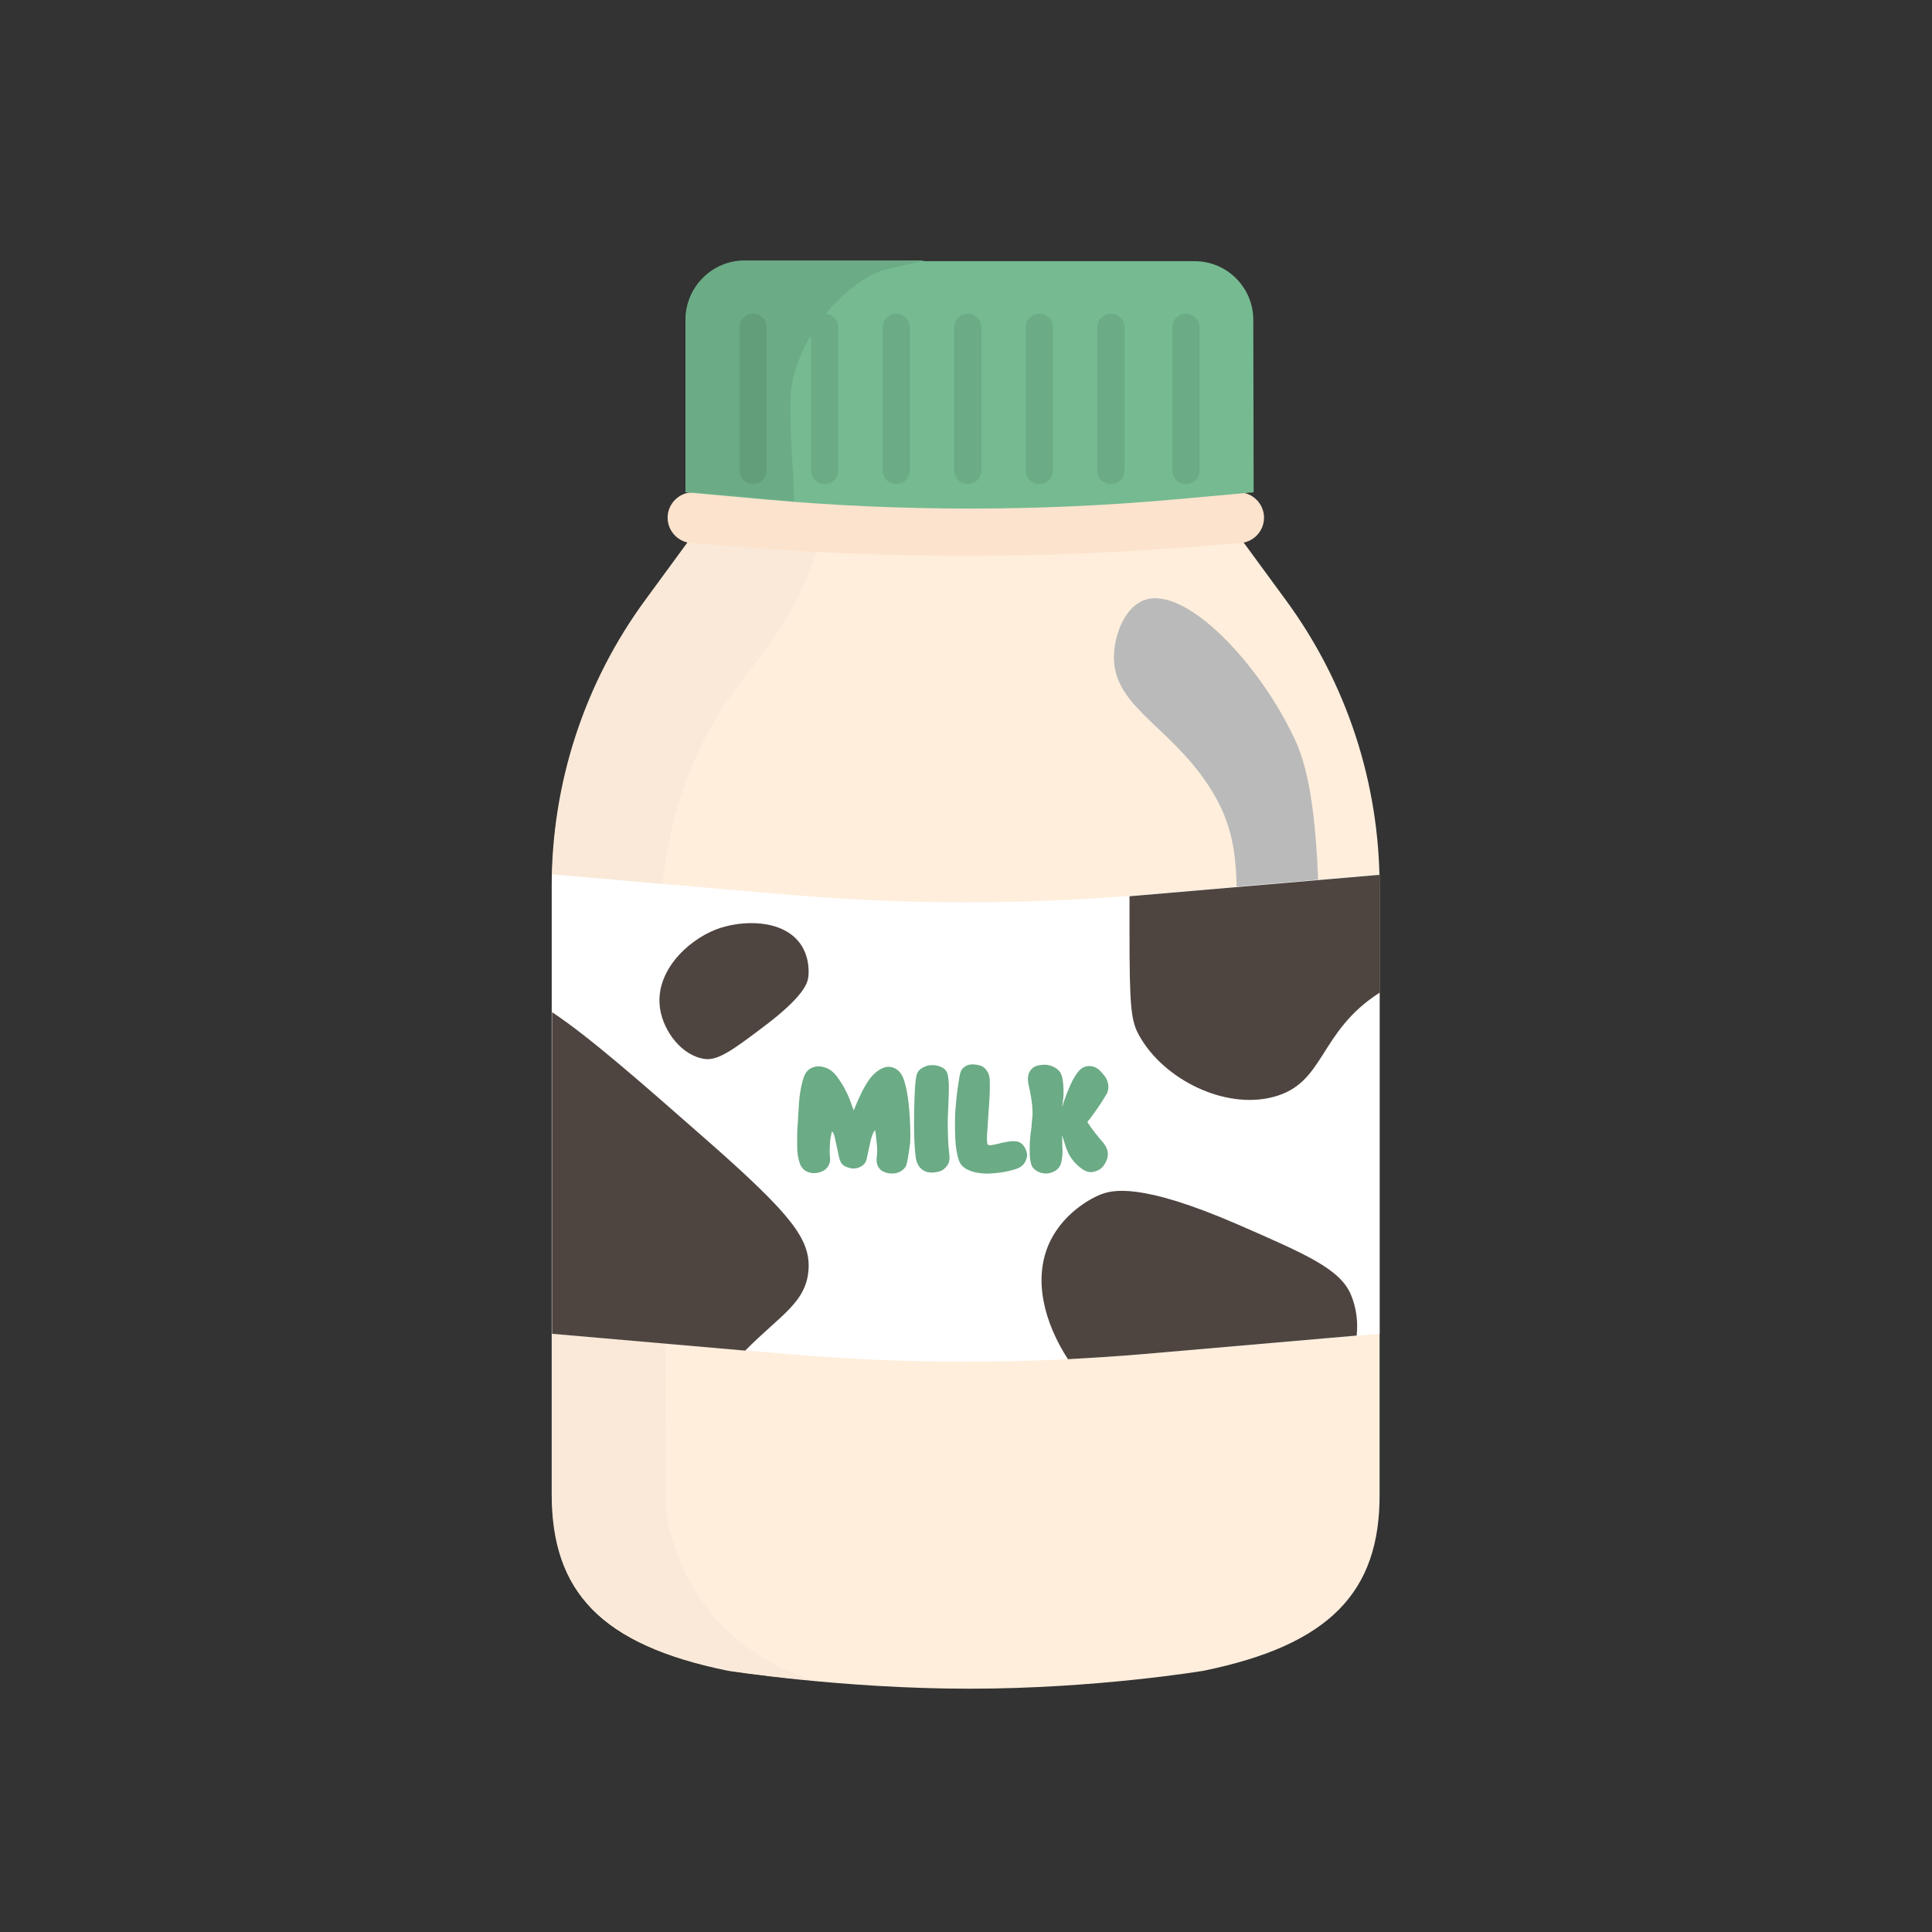 <?xml version="1.0" encoding="utf-8"?>
<!-- Generator: Adobe Illustrator 27.4.0, SVG Export Plug-In . SVG Version: 6.00 Build 0)  -->
<svg version="1.1" id="Layer_1" xmlns="http://www.w3.org/2000/svg" xmlns:xlink="http://www.w3.org/1999/xlink" x="0px" y="0px"
	 viewBox="0 0 540 540" style="enable-background:new 0 0 540 540;" xml:space="preserve">
<rect x="0" y="0" width="540" height="540" fill="#333333" stroke="none"/>
<style type="text/css">
	.st0{fill:#FFEEDC;}
	.st1{fill:#BABABA;}
	.st2{fill:#FAE9D8;}
	.st3{fill:#FFFFFF;}
	.st4{fill:#4F4540;}
	.st5{enable-background:new    ;}
	.st6{fill:#6BAB85;}
	.st7{fill:#FCE3CD;}
	.st8{fill:#75BA91;}
	.st9{clip-path:url(#SVGID_00000091707588256544375630000013897901412337771400_);}
	.st10{fill:#595959;}
	.st11{fill:#639E7B;}
</style>
<g>
	<g id="_Layer_">
		<g>
			<path class="st0" d="M336.3,467c0,0-29.9,5-65.4,5s-67.3-5-67.3-5c-35.6-7.2-49.3-22.1-49.3-49.3V247.8
				c0-28.8,9.2-56.9,26.3-80.2l13.7-18.7h151.3l13.7,18.7c17.1,23.2,26.3,51.3,26.3,80.2v169.9C385.7,444.9,371.7,459.8,336.3,467
				L336.3,467z"/>
			<path class="st1" d="M319.9,167.7c-5.3,1.9-8.1,9-8.5,14.5c-1.2,14.9,15.1,20.1,26.4,37.4c14.5,22.1,2.2,35.6,13.6,92.7
				c2.4,11.9,6.5,32.5,10.2,32.3c5-0.3,6.1-38.2,6.8-62.1c1.7-56.9-3.8-70.2-6.8-76.5C351.5,184.8,331.2,163.7,319.9,167.7
				L319.9,167.7z"/>
			<path class="st2" d="M197.4,449.1c-7-9.2-9.8-18.9-11.1-25.5l-1.1-176.6c1-9.3,3.4-22.9,10.4-37.8c8-16.8,16.1-22.9,23.8-35.7
				c3.8-6.2,7.6-14.2,10.4-24.7h-35.6l-13.7,18.7c-17.1,23.2-26.3,51.3-26.3,80.2v169.9c0,27.2,13.7,42.1,49.3,49.3
				c0,0,9.5,1.5,23.8,2.8C217.2,466.5,205.9,460.4,197.4,449.1L197.4,449.1z"/>
			<path class="st3" d="M385.6,372.8l-66.4,5.7c-32.8,2.8-65.8,2.8-98.5,0l-66.4-5.7V244.4l66.4,5.7c32.8,2.8,65.8,2.8,98.5,0
				l66.4-5.7L385.6,372.8L385.6,372.8z"/>
			<circle class="st3" cx="271" cy="316.3" r="52.9"/>
			<path class="st4" d="M213,287.3c11.8-8.8,12.7-12.6,12.9-14.1c0.1-0.4,0.7-5.3-2.2-9.4c-4.9-6.9-16.3-6.8-23.6-4
				c-8.2,3.2-17.2,12-15.6,22.2c1,6.4,6.2,13.2,12.6,14C200.8,296.4,204.9,293.4,213,287.3L213,287.3z"/>
			<g class="st5">
				<path class="st6" d="M253.3,325.7c-0.2,0.6-0.7,1.1-1.4,1.6c-0.7,0.4-1.5,0.7-2.3,0.7c-0.9,0-1.7-0.1-2.4-0.4
					c-0.8-0.3-1.4-0.8-1.8-1.6c-0.4-0.8-0.5-1.8-0.3-3c0.1-0.9,0.1-1.9,0-3c-0.1-1-0.2-2-0.3-2.8l-0.2-1.3c-0.2,0.1-0.5,0.6-0.8,1.4
					s-0.5,1.7-0.7,2.6c-0.2,0.9-0.4,1.8-0.6,2.8c-0.2,0.9-0.3,1.5-0.4,1.7c-0.3,0.9-1,1.5-2,1.9c-1,0.4-2.1,0.4-3.1,0
					c-1.1-0.3-1.8-0.9-2.1-1.7c-0.3-0.6-0.5-1.6-0.8-3.1c-0.3-1.4-0.6-2.7-0.8-3.7c-0.3-1-0.5-1.5-0.8-1.5c0,0.1-0.1,0.2-0.1,0.4
					c0,0.2-0.1,0.5-0.2,1.1c-0.1,0.5-0.2,1.1-0.2,1.6c0,0.5-0.1,1.2-0.1,2c0,0.8,0,1.5,0.1,2.2c0.1,0.9-0.1,1.6-0.5,2.3
					c-0.4,0.7-1,1.2-1.7,1.5c-0.7,0.3-1.5,0.5-2.3,0.5s-1.5-0.2-2.3-0.6c-0.7-0.5-1.3-1.1-1.6-2c-0.5-1.3-0.8-3-0.8-5.2
					c0-2.2,0-4.4,0.2-6.4c0.1-2.5,0.3-4.3,0.3-5.3c0.1-1,0.2-2.3,0.5-3.9c0.3-1.6,0.6-2.8,1-3.8c0.5-1.2,1.3-2,2.5-2.4
					c1.1-0.4,2.3-0.3,3.4,0.1c1.2,0.4,2.2,1.2,3,2.2c0.4,0.5,0.8,1.1,1.2,1.7s0.8,1.2,1.1,1.8s0.6,1.2,0.9,1.8
					c0.3,0.6,0.5,1.2,0.7,1.7c0.2,0.5,0.4,1,0.5,1.4c0.2,0.4,0.3,0.8,0.4,1l0.1,0.4c0.2-0.4,0.4-1,0.7-1.7c0.3-0.7,0.8-1.9,1.6-3.5
					c0.8-1.6,1.6-2.9,2.3-3.8c1.2-1.5,2.4-2.4,3.6-2.9c1.2-0.5,2.4-0.4,3.5,0.2c1.1,0.6,1.9,1.7,2.4,3.3c0.6,1.8,1.1,4.4,1.4,7.8
					c0.3,3.3,0.4,6.5,0.3,9.5C254,322.3,253.7,324.5,253.3,325.7z"/>
				<path class="st6" d="M265.4,323.7c0,0.9-0.3,1.7-0.9,2.4c-0.6,0.7-1.3,1.2-2.2,1.4c-0.9,0.2-1.7,0.3-2.6,0.2
					c-0.9-0.1-1.7-0.5-2.4-1.2c-0.7-0.7-1.1-1.6-1.3-2.7c-0.4-2.7-0.6-6.9-0.5-12.6c0.1-5.8,0.3-9.3,0.7-10.7
					c0.2-0.9,0.8-1.6,1.7-2.1c0.9-0.5,1.8-0.7,2.8-0.7c1,0,1.9,0.3,2.7,0.7c0.9,0.5,1.3,1.2,1.5,2c0.2,1.1,0.3,2.1,0.3,3.2
					c0,1,0,2.5-0.1,4.3c-0.1,1.8-0.1,3.5-0.2,4.9c0,1.6,0,3.6,0.1,5.9S265.4,322.8,265.4,323.7z"/>
				<path class="st6" d="M284.1,326.7c-1.3,0.4-2.7,0.8-4.3,1c-1.6,0.2-3.2,0.4-4.8,0.3s-3.1-0.4-4.4-1c-1.3-0.6-2.2-1.5-2.6-2.7
					c-0.5-1.5-0.9-3.6-1-6.1c-0.1-2.5-0.1-5,0-7.5c0.2-2.4,0.4-4.7,0.7-6.7c0.3-2,0.5-3.5,0.8-4.4c0.2-0.6,0.6-1.1,1.2-1.5
					c0.6-0.4,1.3-0.6,2-0.6s1.5,0.1,2.2,0.3c0.7,0.2,1.3,0.6,1.8,1.3c0.5,0.6,0.8,1.4,0.9,2.3c0.1,1.3,0.1,3.5-0.1,6.6
					c-0.2,3.1-0.4,5.7-0.5,7.6c-0.2,2-0.2,3.4,0,4.2c0.1,0.2,0.4,0.3,0.7,0.3c0.4,0,0.8-0.1,1.3-0.2c0.5-0.1,1.1-0.2,1.7-0.4
					c0.6-0.1,1.3-0.3,2-0.4c0.7-0.1,1.4-0.2,2-0.1c0.8,0,1.6,0.3,2.2,1s0.9,1.4,1.1,2.2s0,1.7-0.5,2.6
					C286,325.7,285.2,326.3,284.1,326.7z"/>
				<path class="st6" d="M296.6,325c-0.2,0.9-0.8,1.7-1.6,2.2c-0.8,0.5-1.7,0.8-2.6,0.8s-1.8-0.2-2.6-0.7c-0.8-0.5-1.4-1.1-1.6-2
					c-0.3-1-0.4-2.1-0.4-3.4c0-1.3,0-2.4,0.1-3.4c0.1-1,0.2-2.2,0.4-3.5c0.1-1.3,0.2-2.5,0.3-3.3c0-0.9,0-1.8-0.1-2.7
					s-0.2-1.6-0.3-2.2c-0.1-0.6-0.2-1.3-0.4-2.2c-0.2-0.9-0.3-1.5-0.4-1.8c-0.2-1.2-0.1-2.3,0.3-3.1c0.4-0.8,1-1.4,1.8-1.7
					c0.8-0.3,1.7-0.4,2.6-0.4c0.9,0,1.8,0.3,2.6,0.7s1.4,1,1.8,1.7c0.4,0.8,0.6,1.9,0.7,3.5s0.1,2.9-0.1,4.1l-0.2,1.8
					c0.1-0.2,0.2-0.6,0.3-1c0.1-0.4,0.4-1.2,0.8-2.3c0.4-1.1,0.9-2.1,1.3-3.1c0.4-0.9,0.9-1.8,1.5-2.7c0.6-0.9,1.2-1.5,1.7-1.8
					c0.8-0.5,1.6-0.6,2.5-0.5s1.6,0.5,2.3,1.1c0.6,0.6,1.2,1.3,1.7,2c0.5,0.8,0.7,1.6,0.8,2.4c0,0.8-0.1,1.6-0.5,2.3
					c-0.4,0.6-0.8,1.3-1.3,2.1c-0.5,0.8-1,1.5-1.4,2.1c-0.4,0.6-0.9,1.2-1.3,1.8c-0.4,0.6-0.7,1-1,1.3l-0.4,0.5
					c1.3,2,2.8,3.9,4.3,5.6c0.6,0.7,1.1,1.5,1.3,2.3c0.2,0.8,0.2,1.5,0,2.2c-0.2,0.7-0.5,1.3-0.9,1.9c-0.4,0.6-0.9,1.1-1.5,1.4
					c-0.6,0.3-1.2,0.5-1.9,0.6c-0.6,0.1-1.3-0.1-2-0.4c-1.1-0.6-2.1-1.5-3-2.5c-0.9-1.1-1.5-2-1.8-2.9c-0.4-0.8-0.7-1.8-1-2.8
					c-0.3-1-0.5-1.6-0.6-1.7c0.1,0.3,0.1,1.3,0.1,3.1C297.1,322.2,296.9,323.7,296.6,325z"/>
			</g>
			<path class="st7" d="M346.2,151.8l-8.7,0.7c-45,3.8-90.2,3.8-135.1,0l-8.7-0.7c-3.9,0-7.1-3.2-7.1-7.1l0,0c0-3.9,3.2-7.1,7.1-7.1
				h152.5c3.9,0,7.1,3.2,7.1,7.1l0,0C353.3,148.6,350.1,151.8,346.2,151.8L346.2,151.8z"/>
			<path class="st8" d="M350.4,137.6l-22.2,2c-38,3.4-76.3,3.4-114.4,0l-22.2-2V89.4c0-9.1,7.4-16.4,16.4-16.4h125.9
				c9.1,0,16.4,7.4,16.4,16.4L350.4,137.6L350.4,137.6z"/>
			<path class="st6" d="M221.8,137.2c0,0,0-0.2,0-0.4c0,0,0-0.1,0-0.1c0,0,0,0,0-0.1c0,0,0-0.1,0-0.1c0,0,0,0,0,0s0,0,0,0
				c0-0.7,0-2.1-0.1-4.6c-0.1-0.3-0.9-9.4-0.8-19.6c0-14.3,12.4-31.8,25.8-36.8l11.8-2.7h-50.4c-9.1,0-16.4,7.4-16.4,16.4v48.2
				l22.2,2c2.7,0.2,5.4,0.5,8.1,0.7C221.9,138.7,221.8,137.8,221.8,137.2C221.8,137.2,221.8,137.2,221.8,137.2L221.8,137.2z"/>
			<g>
				<defs>
					<path id="SVGID_1_" d="M349.4,137.6l-22.2,2c-38,3.4-76.3,3.4-114.4,0l-22.2-2V89.4c0-9.1,7.4-16.4,16.4-16.4h125.9
						c9.1,0,16.4,7.4,16.4,16.4L349.4,137.6L349.4,137.6z"/>
				</defs>
				<clipPath id="SVGID_00000035524229177666035160000010756724395239044247_">
					<use xlink:href="#SVGID_1_"  style="overflow:visible;"/>
				</clipPath>
				<g style="clip-path:url(#SVGID_00000035524229177666035160000010756724395239044247_);">
					<path class="st10" d="M233.9,27.8c1.3,8.5-26.2,27.3-45.1,35.7c-4.8,2.2-15.6,6.5-20.4,17c-1.7,3.7-2.1,6.9-2.6,12.8
						c-0.6,8.2-1.2,19.8-0.9,34c-17.6-2.6-35.2-5.1-52.7-7.7c-13.7-31.9-9.7-66.8,10.2-88.4C159.1-8.6,232,15,233.9,27.8L233.9,27.8
						z"/>
				</g>
			</g>
			<path class="st11" d="M210.5,87.7L210.5,87.7c2.1,0,3.8,1.7,3.8,3.8v40c0,2.1-1.7,3.8-3.8,3.8l0,0c-2.1,0-3.8-1.7-3.8-3.8v-40
				C206.7,89.4,208.4,87.7,210.5,87.7z"/>
			<path class="st6" d="M230.5,87.7L230.5,87.7c2.1,0,3.8,1.7,3.8,3.8v40c0,2.1-1.7,3.8-3.8,3.8l0,0c-2.1,0-3.8-1.7-3.8-3.8v-40
				C226.7,89.4,228.4,87.7,230.5,87.7z"/>
			<path class="st6" d="M250.5,87.7L250.5,87.7c2.1,0,3.8,1.7,3.8,3.8v40c0,2.1-1.7,3.8-3.8,3.8l0,0c-2.1,0-3.8-1.7-3.8-3.8v-40
				C246.7,89.4,248.4,87.7,250.5,87.7z"/>
			<path class="st6" d="M270.5,87.7L270.5,87.7c2.1,0,3.8,1.7,3.8,3.8v40c0,2.1-1.7,3.8-3.8,3.8h0c-2.1,0-3.8-1.7-3.8-3.8v-40
				C266.7,89.4,268.4,87.7,270.5,87.7z"/>
			<path class="st6" d="M290.5,87.7L290.5,87.7c2.1,0,3.8,1.7,3.8,3.8v40c0,2.1-1.7,3.8-3.8,3.8h0c-2.1,0-3.8-1.7-3.8-3.8v-40
				C286.7,89.4,288.4,87.7,290.5,87.7z"/>
			<path class="st6" d="M310.5,87.7L310.5,87.7c2.1,0,3.8,1.7,3.8,3.8v40c0,2.1-1.7,3.8-3.8,3.8h0c-2.1,0-3.8-1.7-3.8-3.8v-40
				C306.7,89.4,308.4,87.7,310.5,87.7z"/>
			<path class="st6" d="M331.5,87.7L331.5,87.7c2.1,0,3.8,1.7,3.8,3.8v40c0,2.1-1.7,3.8-3.8,3.8h0c-2.1,0-3.8-1.7-3.8-3.8v-40
				C327.7,89.4,329.4,87.7,331.5,87.7z"/>
			<path class="st4" d="M226,354.6c0.4-8.2-4.7-15-27.5-35.1c-19.8-17.4-33.8-29.7-44.2-36.6v89.9l54,4.7
				C218,367.6,225.5,364.1,226,354.6L226,354.6z"/>
			<path class="st4" d="M319.3,250.2c-1.2,0.1-2.4,0.2-3.6,0.3c0,3,0,6.2,0,9.7c0,21.6,0.4,25.2,2.8,29.4
				c6.8,12.1,23.8,20.6,37.4,17c14.6-3.8,12.5-18.2,29.8-29.2v-32.9L319.3,250.2L319.3,250.2z"/>
			<path class="st4" d="M377.6,361.9c-3-7.2-12.5-11.3-31.5-19.6c-27.6-12-35.3-9.6-38.3-8.5c-0.9,0.3-10.1,4.1-14.5,13.6
				c-4.7,10.3-1.3,22.5,5.2,32.5c6.9-0.4,13.8-0.8,20.7-1.4l60-5.2C379.6,369.4,379.1,365.5,377.6,361.9L377.6,361.9z"/>
		</g>
	</g>
</g>
</svg>
